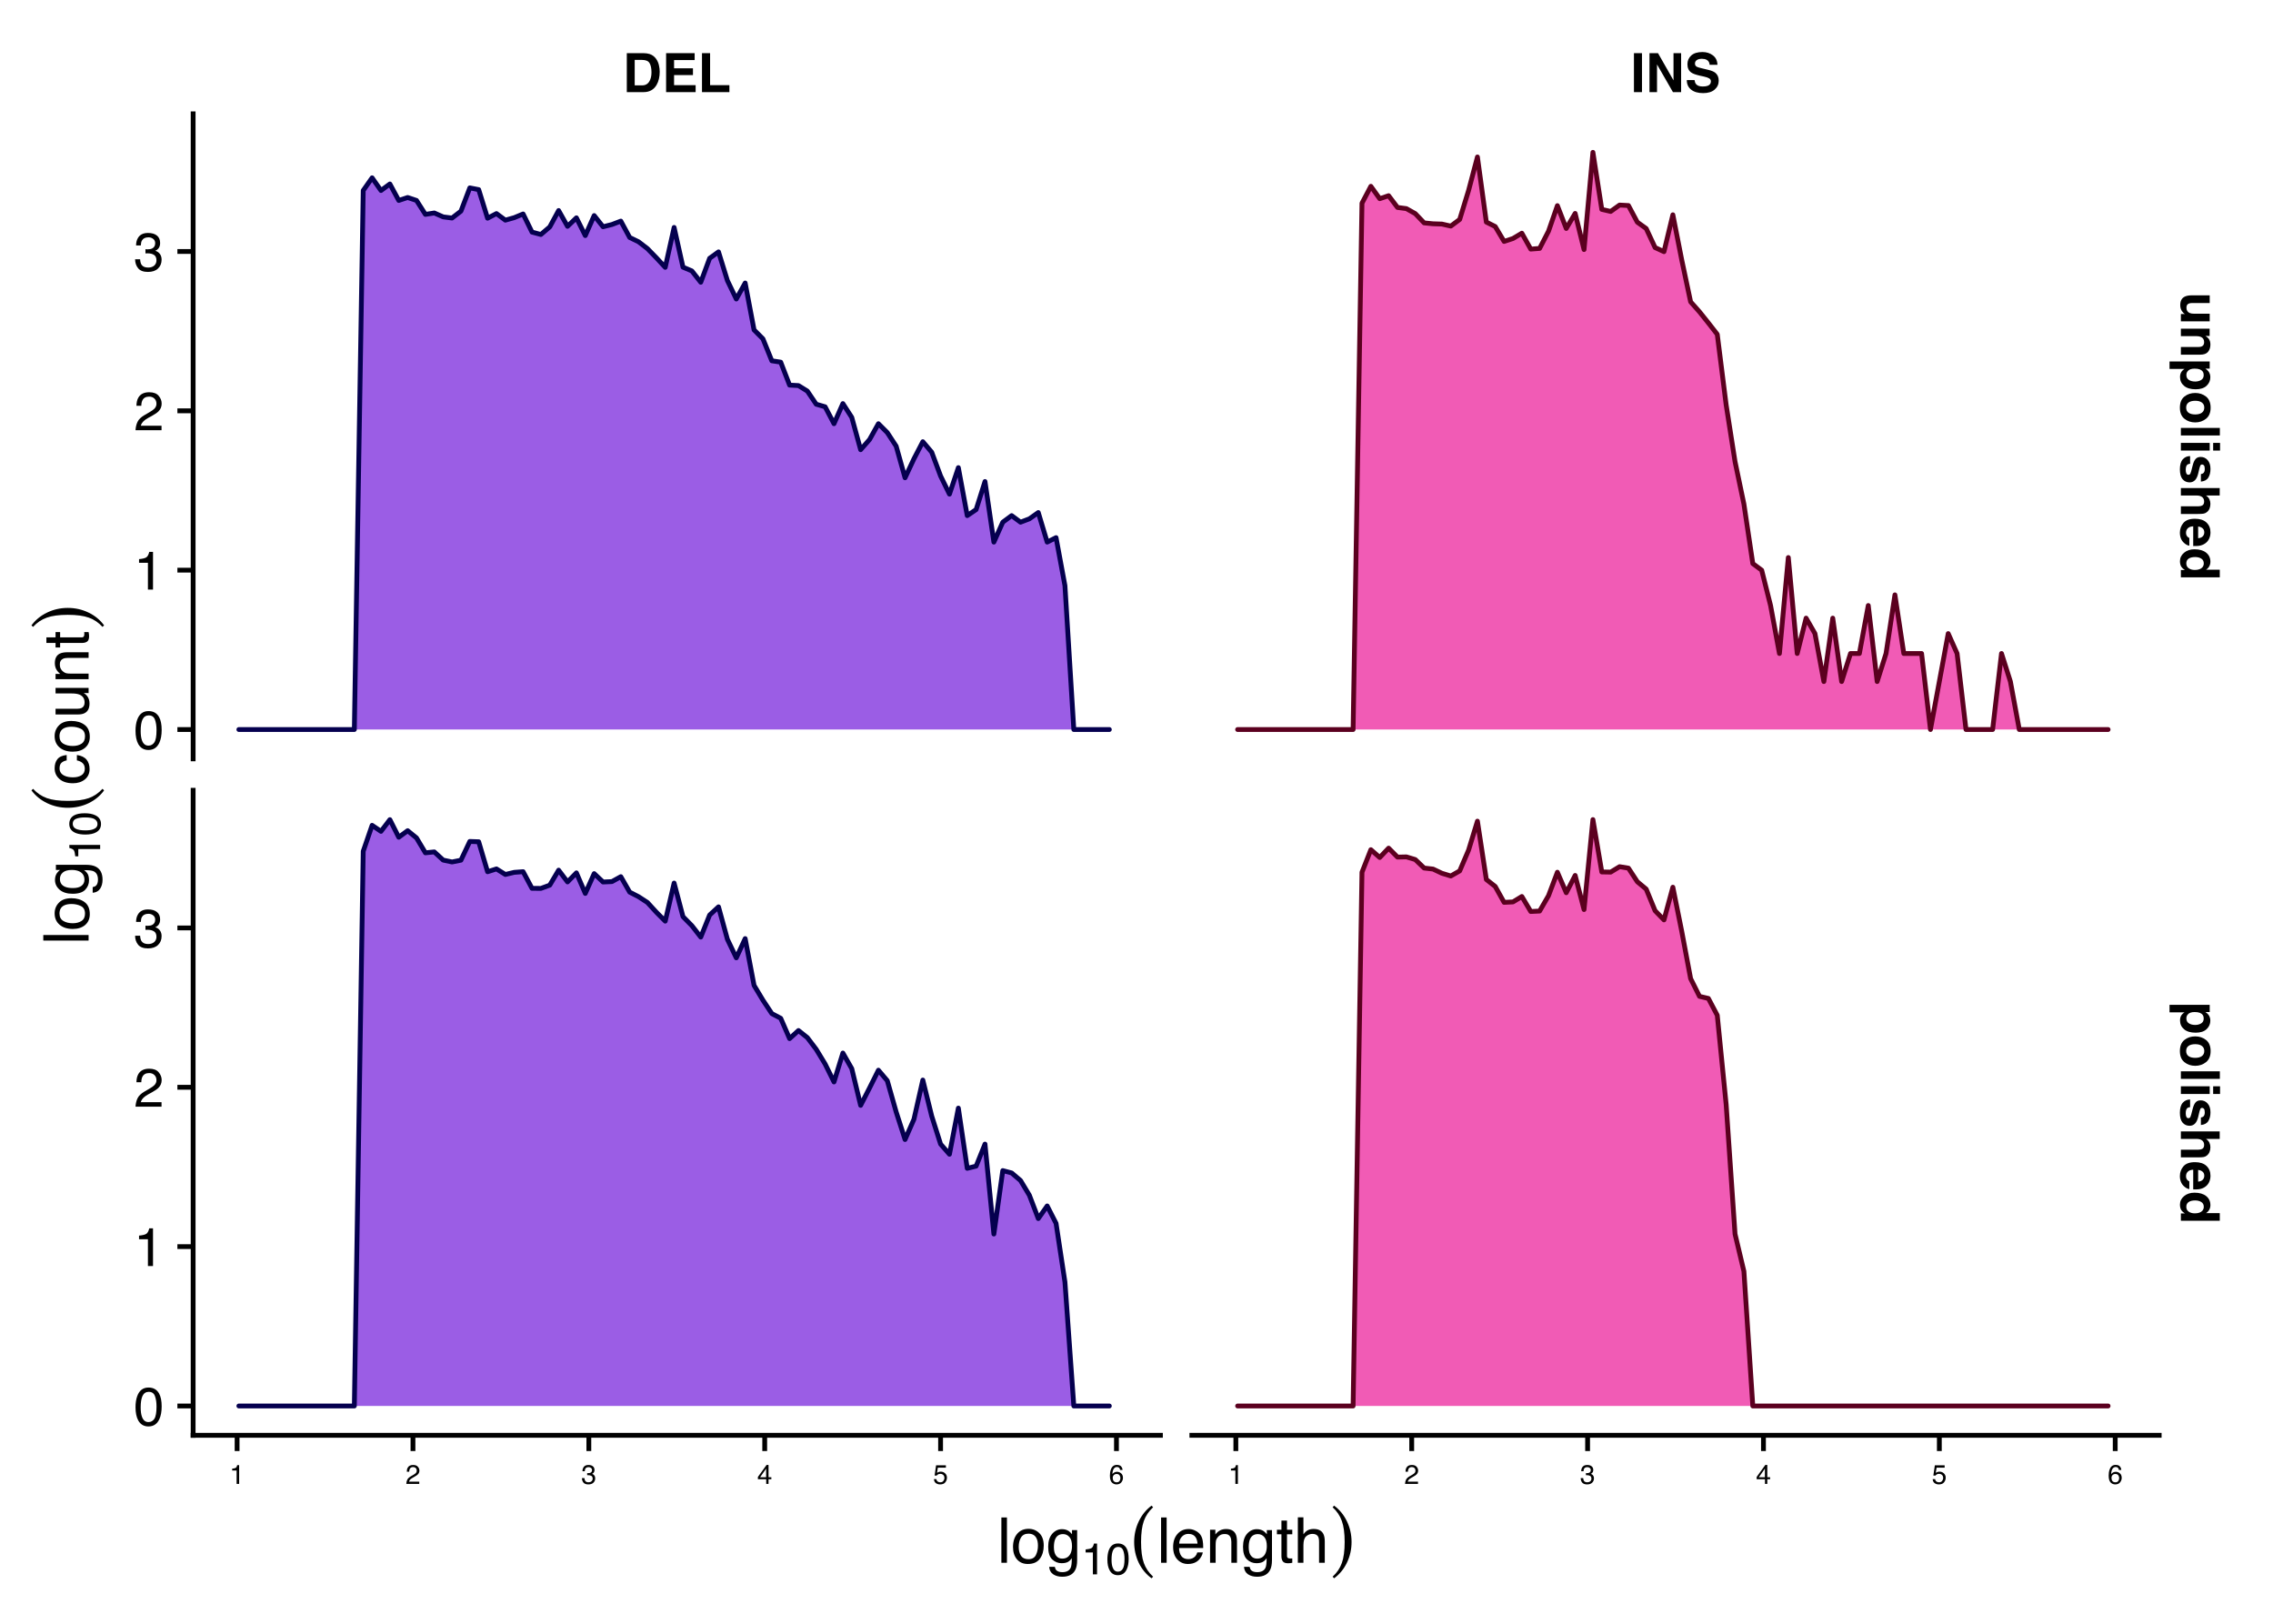 <?xml version="1.0" encoding="UTF-8"?>
<svg xmlns="http://www.w3.org/2000/svg" xmlns:xlink="http://www.w3.org/1999/xlink" width="504pt" height="360pt" viewBox="0 0 504 360" version="1.1">
<defs>
<g>
<symbol overflow="visible" id="glyph0-0">
<path style="stroke:none;" d="M 0.906 0 L 0.906 -8.641 L 7.859 -8.641 L 7.859 0 Z M 6.781 -1.078 L 6.781 -7.562 L 1.984 -7.562 L 1.984 -1.078 Z M 6.781 -1.078 "/>
</symbol>
<symbol overflow="visible" id="glyph0-1">
<path style="stroke:none;" d="M 2.672 -7.141 L 2.672 -1.5 L 4.328 -1.5 C 5.18 -1.5 5.773 -1.922 6.109 -2.766 C 6.297 -3.223 6.391 -3.77 6.391 -4.406 C 6.391 -5.281 6.25 -5.953 5.969 -6.422 C 5.695 -6.898 5.148 -7.141 4.328 -7.141 Z M 4.641 -8.641 C 5.172 -8.629 5.613 -8.566 5.969 -8.453 C 6.57 -8.254 7.062 -7.891 7.438 -7.359 C 7.738 -6.922 7.941 -6.453 8.047 -5.953 C 8.16 -5.453 8.219 -4.977 8.219 -4.531 C 8.219 -3.383 7.988 -2.41 7.531 -1.609 C 6.906 -0.535 5.941 0 4.641 0 L 0.922 0 L 0.922 -8.641 Z M 4.641 -8.641 "/>
</symbol>
<symbol overflow="visible" id="glyph0-2">
<path style="stroke:none;" d="M 7.297 -7.109 L 2.734 -7.109 L 2.734 -5.281 L 6.922 -5.281 L 6.922 -3.781 L 2.734 -3.781 L 2.734 -1.547 L 7.516 -1.547 L 7.516 0 L 0.969 0 L 0.969 -8.641 L 7.297 -8.641 Z M 7.297 -7.109 "/>
</symbol>
<symbol overflow="visible" id="glyph0-3">
<path style="stroke:none;" d="M 0.922 -8.641 L 2.719 -8.641 L 2.719 -1.547 L 7 -1.547 L 7 0 L 0.922 0 Z M 0.922 -8.641 "/>
</symbol>
<symbol overflow="visible" id="glyph0-4">
<path style="stroke:none;" d="M 2.562 0 L 0.781 0 L 0.781 -8.641 L 2.562 -8.641 Z M 1.672 -8.812 Z M 1.672 -8.812 "/>
</symbol>
<symbol overflow="visible" id="glyph0-5">
<path style="stroke:none;" d="M 0.891 -8.641 L 2.781 -8.641 L 6.219 -2.609 L 6.219 -8.641 L 7.906 -8.641 L 7.906 0 L 6.094 0 L 2.562 -6.141 L 2.562 0 L 0.891 0 Z M 4.453 -8.656 Z M 4.453 -8.656 "/>
</symbol>
<symbol overflow="visible" id="glyph0-6">
<path style="stroke:none;" d="M 2.219 -2.672 C 2.27 -2.273 2.379 -1.977 2.547 -1.781 C 2.836 -1.426 3.336 -1.25 4.047 -1.25 C 4.473 -1.25 4.82 -1.297 5.094 -1.391 C 5.594 -1.566 5.844 -1.898 5.844 -2.391 C 5.844 -2.672 5.719 -2.891 5.469 -3.047 C 5.219 -3.203 4.828 -3.336 4.297 -3.453 L 3.375 -3.656 C 2.477 -3.863 1.859 -4.086 1.516 -4.328 C 0.93 -4.723 0.641 -5.344 0.641 -6.188 C 0.641 -6.969 0.922 -7.613 1.484 -8.125 C 2.047 -8.633 2.875 -8.891 3.969 -8.891 C 4.875 -8.891 5.645 -8.645 6.281 -8.156 C 6.926 -7.676 7.266 -6.977 7.297 -6.062 L 5.562 -6.062 C 5.531 -6.582 5.305 -6.953 4.891 -7.172 C 4.609 -7.316 4.258 -7.391 3.844 -7.391 C 3.375 -7.391 3 -7.297 2.719 -7.109 C 2.445 -6.922 2.312 -6.66 2.312 -6.328 C 2.312 -6.016 2.445 -5.781 2.719 -5.625 C 2.895 -5.531 3.27 -5.414 3.844 -5.281 L 5.328 -4.922 C 5.984 -4.766 6.477 -4.555 6.812 -4.297 C 7.32 -3.891 7.578 -3.301 7.578 -2.531 C 7.578 -1.738 7.273 -1.082 6.672 -0.562 C 6.066 -0.039 5.219 0.219 4.125 0.219 C 3 0.219 2.113 -0.035 1.469 -0.547 C 0.82 -1.055 0.5 -1.766 0.5 -2.672 Z M 3.969 -8.906 Z M 3.969 -8.906 "/>
</symbol>
<symbol overflow="visible" id="glyph1-0">
<path style="stroke:none;" d="M 0 0.906 L 8.641 0.906 L 8.641 7.859 L 0 7.859 Z M 1.078 6.781 L 7.562 6.781 L 7.562 1.984 L 1.078 1.984 Z M 1.078 6.781 "/>
</symbol>
<symbol overflow="visible" id="glyph1-1">
<path style="stroke:none;" d="M 6.391 2.438 L 2.531 2.438 C 2.176 2.438 1.906 2.484 1.719 2.578 C 1.395 2.723 1.234 3.02 1.234 3.469 C 1.234 4.039 1.461 4.43 1.922 4.641 C 2.172 4.754 2.5 4.812 2.906 4.812 L 6.391 4.812 L 6.391 6.5 L 0 6.5 L 0 4.875 L 0.906 4.875 C 0.883 4.863 0.82 4.828 0.719 4.766 C 0.625 4.703 0.539 4.625 0.469 4.531 C 0.238 4.27 0.082 4.016 0 3.766 C -0.094 3.523 -0.141 3.242 -0.141 2.922 C -0.141 1.973 0.195 1.336 0.875 1.016 C 1.25 0.828 1.801 0.734 2.531 0.734 L 6.391 0.734 Z M 6.562 3.609 Z M 6.562 3.609 "/>
</symbol>
<symbol overflow="visible" id="glyph1-2">
<path style="stroke:none;" d="M 6.547 4.312 C 6.547 4.977 6.367 5.52 6.016 5.938 C 5.672 6.352 5.098 6.562 4.297 6.562 L 0 6.562 L 0 4.859 L 3.891 4.859 C 4.223 4.859 4.477 4.812 4.656 4.719 C 4.988 4.562 5.156 4.25 5.156 3.781 C 5.156 3.219 4.914 2.832 4.438 2.625 C 4.176 2.508 3.848 2.453 3.453 2.453 L 0 2.453 L 0 0.797 L 6.375 0.797 L 6.375 2.406 L 5.438 2.406 C 5.77 2.613 6.008 2.816 6.156 3.016 C 6.414 3.359 6.547 3.789 6.547 4.312 Z M 6.562 3.703 Z M 6.562 3.703 "/>
</symbol>
<symbol overflow="visible" id="glyph1-3">
<path style="stroke:none;" d="M 3.188 5.188 C 3.688 5.188 4.125 5.07 4.5 4.844 C 4.875 4.613 5.062 4.25 5.062 3.75 C 5.062 3.145 4.773 2.727 4.203 2.5 C 3.898 2.383 3.516 2.328 3.047 2.328 C 2.305 2.328 1.785 2.523 1.484 2.922 C 1.305 3.148 1.219 3.426 1.219 3.75 C 1.219 4.219 1.395 4.57 1.75 4.812 C 2.113 5.062 2.594 5.188 3.188 5.188 Z M 6.531 4.234 C 6.531 4.973 6.254 5.602 5.703 6.125 C 5.148 6.645 4.344 6.906 3.281 6.906 C 2.156 6.906 1.297 6.648 0.703 6.141 C 0.109 5.641 -0.188 4.988 -0.188 4.188 C -0.188 3.676 -0.055 3.254 0.203 2.922 C 0.336 2.742 0.539 2.566 0.812 2.391 L -2.516 2.391 L -2.516 0.734 L 6.391 0.734 L 6.391 2.328 L 5.438 2.328 C 5.719 2.516 5.938 2.707 6.094 2.906 C 6.383 3.281 6.531 3.723 6.531 4.234 Z M 6.531 4.234 "/>
</symbol>
<symbol overflow="visible" id="glyph1-4">
<path style="stroke:none;" d="M 1.172 3.641 C 1.172 4.129 1.344 4.504 1.688 4.766 C 2.039 5.023 2.539 5.156 3.188 5.156 C 3.82 5.156 4.312 5.023 4.656 4.766 C 5.008 4.504 5.188 4.129 5.188 3.641 C 5.188 3.148 5.008 2.773 4.656 2.516 C 4.312 2.254 3.82 2.125 3.188 2.125 C 2.539 2.125 2.039 2.254 1.688 2.516 C 1.344 2.773 1.172 3.148 1.172 3.641 Z M 3.188 6.922 C 2.25 6.922 1.445 6.648 0.781 6.109 C 0.113 5.566 -0.219 4.75 -0.219 3.656 C -0.219 2.551 0.113 1.727 0.781 1.188 C 1.445 0.656 2.25 0.391 3.188 0.391 C 4.102 0.391 4.898 0.656 5.578 1.188 C 6.254 1.727 6.594 2.551 6.594 3.656 C 6.594 4.75 6.254 5.566 5.578 6.109 C 4.898 6.648 4.102 6.922 3.188 6.922 Z M 6.562 3.656 Z M 6.562 3.656 "/>
</symbol>
<symbol overflow="visible" id="glyph1-5">
<path style="stroke:none;" d="M 0 2.484 L 0 0.812 L 8.641 0.812 L 8.641 2.484 Z M 0 2.484 "/>
</symbol>
<symbol overflow="visible" id="glyph1-6">
<path style="stroke:none;" d="M 7.156 2.5 L 7.156 0.797 L 8.688 0.797 L 8.688 2.5 Z M 6.391 0.797 L 6.391 2.5 L 0 2.5 L 0 0.797 Z M 6.391 0.797 "/>
</symbol>
<symbol overflow="visible" id="glyph1-7">
<path style="stroke:none;" d="M 2.047 2.078 C 1.742 2.117 1.531 2.195 1.406 2.312 C 1.188 2.52 1.078 2.898 1.078 3.453 C 1.078 3.785 1.125 4.047 1.219 4.234 C 1.312 4.43 1.457 4.531 1.656 4.531 C 1.844 4.531 1.988 4.453 2.094 4.297 C 2.188 4.141 2.352 3.562 2.594 2.562 C 2.77 1.832 2.992 1.32 3.266 1.031 C 3.523 0.727 3.906 0.578 4.406 0.578 C 5 0.578 5.504 0.805 5.922 1.266 C 6.348 1.734 6.562 2.391 6.562 3.234 C 6.562 4.023 6.398 4.672 6.078 5.172 C 5.766 5.68 5.219 5.973 4.438 6.047 L 4.438 4.375 C 4.656 4.352 4.828 4.289 4.953 4.188 C 5.18 4.008 5.297 3.695 5.297 3.25 C 5.297 2.883 5.238 2.625 5.125 2.469 C 5.008 2.32 4.875 2.25 4.719 2.25 C 4.531 2.25 4.395 2.328 4.312 2.484 C 4.219 2.648 4.062 3.234 3.844 4.234 C 3.688 4.898 3.453 5.395 3.141 5.719 C 2.816 6.051 2.414 6.219 1.938 6.219 C 1.301 6.219 0.781 5.984 0.375 5.516 C -0.02 5.047 -0.219 4.316 -0.219 3.328 C -0.219 2.328 -0.004 1.586 0.422 1.109 C 0.848 0.629 1.391 0.391 2.047 0.391 Z M 6.562 3.359 Z M 6.562 3.359 "/>
</symbol>
<symbol overflow="visible" id="glyph1-8">
<path style="stroke:none;" d="M 6.547 4.297 C 6.547 4.691 6.477 5.051 6.344 5.375 C 6.207 5.695 6 5.961 5.719 6.172 C 5.477 6.348 5.234 6.453 4.984 6.484 C 4.734 6.523 4.32 6.547 3.75 6.547 L 0 6.547 L 0 4.844 L 3.891 4.844 C 4.234 4.844 4.508 4.785 4.719 4.672 C 5.008 4.516 5.156 4.223 5.156 3.797 C 5.156 3.359 5.008 3.023 4.719 2.797 C 4.426 2.566 4.004 2.453 3.453 2.453 L 0 2.453 L 0 0.797 L 8.609 0.797 L 8.609 2.453 L 5.562 2.453 C 5.926 2.691 6.18 2.973 6.328 3.297 C 6.473 3.617 6.547 3.953 6.547 4.297 Z M 6.547 4.297 "/>
</symbol>
<symbol overflow="visible" id="glyph1-9">
<path style="stroke:none;" d="M 5.188 3.297 C 5.188 2.91 5.062 2.609 4.812 2.391 C 4.57 2.18 4.242 2.051 3.828 2 L 3.828 4.594 C 4.273 4.562 4.613 4.426 4.844 4.188 C 5.07 3.945 5.188 3.648 5.188 3.297 Z M 6.562 3.297 C 6.562 3.828 6.457 4.305 6.25 4.734 C 6.051 5.16 5.738 5.516 5.312 5.797 C 4.938 6.047 4.5 6.207 4 6.281 C 3.707 6.32 3.285 6.336 2.734 6.328 L 2.734 1.953 C 2.086 1.984 1.641 2.188 1.391 2.562 C 1.223 2.789 1.141 3.066 1.141 3.391 C 1.141 3.734 1.238 4.016 1.438 4.234 C 1.539 4.348 1.688 4.453 1.875 4.547 L 1.875 6.25 C 1.5 6.207 1.113 6.008 0.719 5.656 C 0.094 5.102 -0.219 4.336 -0.219 3.359 C -0.219 2.547 0.039 1.828 0.562 1.203 C 1.094 0.586 1.945 0.281 3.125 0.281 C 4.227 0.281 5.078 0.555 5.672 1.109 C 6.266 1.672 6.562 2.398 6.562 3.297 Z M 6.562 3.422 Z M 6.562 3.422 "/>
</symbol>
<symbol overflow="visible" id="glyph1-10">
<path style="stroke:none;" d="M 6.547 3.141 C 6.547 3.523 6.457 3.867 6.281 4.172 C 6.113 4.473 5.879 4.719 5.578 4.906 L 8.625 4.906 L 8.625 6.594 L 0 6.594 L 0 4.969 L 0.891 4.969 C 0.504 4.727 0.223 4.457 0.047 4.156 C -0.117 3.852 -0.203 3.473 -0.203 3.016 C -0.203 2.273 0.098 1.648 0.703 1.141 C 1.305 0.629 2.082 0.375 3.031 0.375 C 4.125 0.375 4.984 0.625 5.609 1.125 C 6.234 1.625 6.547 2.297 6.547 3.141 Z M 1.203 3.5 C 1.203 3.969 1.379 4.328 1.734 4.578 C 2.086 4.828 2.539 4.953 3.094 4.953 C 3.875 4.953 4.438 4.754 4.781 4.359 C 4.977 4.109 5.078 3.828 5.078 3.516 C 5.078 3.023 4.891 2.664 4.516 2.438 C 4.148 2.207 3.695 2.094 3.156 2.094 C 2.562 2.094 2.086 2.207 1.734 2.438 C 1.379 2.676 1.203 3.031 1.203 3.5 Z M 1.203 3.5 "/>
</symbol>
<symbol overflow="visible" id="glyph2-0">
<path style="stroke:none;" d="M 0.188 0 L 0.188 -4.297 L 3.609 -4.297 L 3.609 0 Z M 3.078 -0.547 L 3.078 -3.766 L 0.734 -3.766 L 0.734 -0.547 Z M 3.078 -0.547 "/>
</symbol>
<symbol overflow="visible" id="glyph2-1">
<path style="stroke:none;" d="M 0.578 -2.969 L 0.578 -3.375 C 0.953 -3.414 1.211 -3.477 1.359 -3.562 C 1.516 -3.645 1.629 -3.848 1.703 -4.172 L 2.125 -4.172 L 2.125 0 L 1.562 0 L 1.562 -2.969 Z M 0.578 -2.969 "/>
</symbol>
<symbol overflow="visible" id="glyph2-2">
<path style="stroke:none;" d="M 0.188 0 C 0.207 -0.363 0.281 -0.676 0.406 -0.938 C 0.539 -1.207 0.797 -1.453 1.172 -1.672 L 1.734 -2 C 1.984 -2.145 2.16 -2.27 2.266 -2.375 C 2.422 -2.531 2.5 -2.719 2.5 -2.938 C 2.5 -3.176 2.426 -3.367 2.281 -3.516 C 2.133 -3.66 1.941 -3.734 1.703 -3.734 C 1.336 -3.734 1.086 -3.594 0.953 -3.312 C 0.879 -3.164 0.836 -2.961 0.828 -2.703 L 0.297 -2.703 C 0.297 -3.066 0.363 -3.363 0.5 -3.594 C 0.719 -4 1.117 -4.203 1.703 -4.203 C 2.18 -4.203 2.531 -4.07 2.75 -3.812 C 2.977 -3.562 3.094 -3.273 3.094 -2.953 C 3.094 -2.617 2.973 -2.332 2.734 -2.094 C 2.598 -1.957 2.352 -1.789 2 -1.594 L 1.594 -1.359 C 1.406 -1.254 1.254 -1.156 1.141 -1.062 C 0.953 -0.895 0.832 -0.707 0.781 -0.5 L 3.062 -0.5 L 3.062 0 Z M 0.188 0 "/>
</symbol>
<symbol overflow="visible" id="glyph2-3">
<path style="stroke:none;" d="M 1.562 0.109 C 1.062 0.109 0.695 -0.023 0.469 -0.297 C 0.25 -0.566 0.141 -0.898 0.141 -1.297 L 0.688 -1.297 C 0.719 -1.016 0.77 -0.816 0.844 -0.703 C 0.977 -0.473 1.227 -0.359 1.594 -0.359 C 1.863 -0.359 2.082 -0.43 2.25 -0.578 C 2.426 -0.734 2.516 -0.926 2.516 -1.156 C 2.516 -1.445 2.426 -1.648 2.25 -1.766 C 2.07 -1.879 1.82 -1.938 1.5 -1.938 C 1.469 -1.938 1.43 -1.938 1.391 -1.938 C 1.359 -1.938 1.328 -1.938 1.297 -1.938 L 1.297 -2.406 C 1.348 -2.395 1.391 -2.391 1.422 -2.391 C 1.461 -2.391 1.504 -2.391 1.547 -2.391 C 1.742 -2.391 1.906 -2.422 2.031 -2.484 C 2.258 -2.586 2.375 -2.781 2.375 -3.062 C 2.375 -3.27 2.297 -3.43 2.141 -3.547 C 1.992 -3.66 1.82 -3.719 1.625 -3.719 C 1.27 -3.719 1.023 -3.602 0.891 -3.375 C 0.816 -3.238 0.773 -3.051 0.766 -2.812 L 0.25 -2.812 C 0.25 -3.125 0.312 -3.391 0.438 -3.609 C 0.656 -4.004 1.035 -4.203 1.578 -4.203 C 2.004 -4.203 2.332 -4.102 2.562 -3.906 C 2.801 -3.719 2.922 -3.445 2.922 -3.094 C 2.922 -2.832 2.848 -2.625 2.703 -2.469 C 2.617 -2.363 2.508 -2.285 2.375 -2.234 C 2.594 -2.172 2.766 -2.051 2.891 -1.875 C 3.016 -1.707 3.078 -1.5 3.078 -1.25 C 3.078 -0.844 2.941 -0.516 2.672 -0.266 C 2.41 -0.016 2.039 0.109 1.562 0.109 Z M 1.562 0.109 "/>
</symbol>
<symbol overflow="visible" id="glyph2-4">
<path style="stroke:none;" d="M 1.984 -1.484 L 1.984 -3.391 L 0.641 -1.484 Z M 2 0 L 2 -1.031 L 0.156 -1.031 L 0.156 -1.547 L 2.078 -4.203 L 2.516 -4.203 L 2.516 -1.484 L 3.141 -1.484 L 3.141 -1.031 L 2.516 -1.031 L 2.516 0 Z M 2 0 "/>
</symbol>
<symbol overflow="visible" id="glyph2-5">
<path style="stroke:none;" d="M 0.734 -1.062 C 0.773 -0.77 0.914 -0.566 1.156 -0.453 C 1.281 -0.391 1.426 -0.359 1.594 -0.359 C 1.906 -0.359 2.133 -0.457 2.281 -0.656 C 2.438 -0.852 2.516 -1.07 2.516 -1.312 C 2.516 -1.613 2.426 -1.844 2.25 -2 C 2.07 -2.156 1.859 -2.234 1.609 -2.234 C 1.422 -2.234 1.258 -2.195 1.125 -2.125 C 1 -2.062 0.891 -1.969 0.797 -1.844 L 0.344 -1.859 L 0.672 -4.125 L 2.844 -4.125 L 2.844 -3.609 L 1.062 -3.609 L 0.875 -2.453 C 0.977 -2.523 1.07 -2.578 1.156 -2.609 C 1.312 -2.68 1.492 -2.719 1.703 -2.719 C 2.086 -2.719 2.41 -2.594 2.672 -2.344 C 2.941 -2.094 3.078 -1.773 3.078 -1.391 C 3.078 -0.992 2.953 -0.645 2.703 -0.344 C 2.461 -0.039 2.078 0.109 1.547 0.109 C 1.203 0.109 0.895 0.016 0.625 -0.172 C 0.363 -0.367 0.219 -0.664 0.188 -1.062 Z M 0.734 -1.062 "/>
</symbol>
<symbol overflow="visible" id="glyph2-6">
<path style="stroke:none;" d="M 1.75 -4.219 C 2.219 -4.219 2.547 -4.094 2.734 -3.844 C 2.922 -3.602 3.016 -3.352 3.016 -3.094 L 2.484 -3.094 C 2.453 -3.258 2.406 -3.391 2.344 -3.484 C 2.219 -3.66 2.023 -3.75 1.766 -3.75 C 1.473 -3.75 1.238 -3.613 1.062 -3.344 C 0.883 -3.07 0.785 -2.68 0.766 -2.172 C 0.891 -2.348 1.047 -2.477 1.234 -2.562 C 1.398 -2.645 1.586 -2.688 1.797 -2.688 C 2.141 -2.688 2.441 -2.57 2.703 -2.344 C 2.973 -2.125 3.109 -1.789 3.109 -1.344 C 3.109 -0.969 2.984 -0.629 2.734 -0.328 C 2.484 -0.035 2.129 0.109 1.672 0.109 C 1.273 0.109 0.93 -0.035 0.641 -0.328 C 0.359 -0.629 0.219 -1.133 0.219 -1.844 C 0.219 -2.363 0.285 -2.805 0.422 -3.172 C 0.66 -3.867 1.102 -4.219 1.75 -4.219 Z M 1.719 -0.359 C 2 -0.359 2.207 -0.453 2.344 -0.641 C 2.477 -0.828 2.547 -1.047 2.547 -1.297 C 2.547 -1.516 2.484 -1.719 2.359 -1.906 C 2.234 -2.102 2.008 -2.203 1.688 -2.203 C 1.457 -2.203 1.258 -2.125 1.094 -1.969 C 0.926 -1.82 0.844 -1.598 0.844 -1.297 C 0.844 -1.035 0.914 -0.812 1.062 -0.625 C 1.219 -0.445 1.438 -0.359 1.719 -0.359 Z M 1.719 -0.359 "/>
</symbol>
<symbol overflow="visible" id="glyph3-0">
<path style="stroke:none;" d="M 0.391 0 L 0.391 -8.609 L 7.219 -8.609 L 7.219 0 Z M 6.141 -1.078 L 6.141 -7.531 L 1.469 -7.531 L 1.469 -1.078 Z M 6.141 -1.078 "/>
</symbol>
<symbol overflow="visible" id="glyph3-1">
<path style="stroke:none;" d="M 3.25 -8.391 C 4.332 -8.391 5.117 -7.941 5.609 -7.047 C 5.984 -6.359 6.172 -5.41 6.172 -4.203 C 6.172 -3.066 6 -2.125 5.656 -1.375 C 5.164 -0.301 4.359 0.234 3.234 0.234 C 2.234 0.234 1.484 -0.203 0.984 -1.078 C 0.578 -1.816 0.375 -2.801 0.375 -4.031 C 0.375 -4.977 0.5 -5.797 0.75 -6.484 C 1.207 -7.754 2.039 -8.391 3.25 -8.391 Z M 3.234 -0.734 C 3.785 -0.734 4.223 -0.973 4.547 -1.453 C 4.867 -1.941 5.031 -2.848 5.031 -4.172 C 5.031 -5.117 4.91 -5.898 4.672 -6.516 C 4.441 -7.129 3.988 -7.438 3.312 -7.438 C 2.688 -7.438 2.227 -7.145 1.938 -6.562 C 1.656 -5.977 1.516 -5.117 1.516 -3.984 C 1.516 -3.129 1.609 -2.441 1.797 -1.922 C 2.078 -1.129 2.555 -0.734 3.234 -0.734 Z M 3.234 -0.734 "/>
</symbol>
<symbol overflow="visible" id="glyph3-2">
<path style="stroke:none;" d="M 1.156 -5.938 L 1.156 -6.75 C 1.914 -6.82 2.441 -6.945 2.734 -7.125 C 3.035 -7.301 3.266 -7.711 3.422 -8.359 L 4.25 -8.359 L 4.25 0 L 3.125 0 L 3.125 -5.938 Z M 1.156 -5.938 "/>
</symbol>
<symbol overflow="visible" id="glyph3-3">
<path style="stroke:none;" d="M 0.375 0 C 0.414 -0.719 0.566 -1.344 0.828 -1.875 C 1.086 -2.414 1.594 -2.906 2.344 -3.344 L 3.469 -4 C 3.969 -4.289 4.32 -4.539 4.531 -4.75 C 4.852 -5.07 5.016 -5.441 5.016 -5.859 C 5.016 -6.348 4.863 -6.734 4.562 -7.016 C 4.27 -7.305 3.883 -7.453 3.406 -7.453 C 2.676 -7.453 2.176 -7.18 1.906 -6.641 C 1.75 -6.336 1.664 -5.93 1.656 -5.422 L 0.578 -5.422 C 0.586 -6.148 0.723 -6.742 0.984 -7.203 C 1.441 -8.016 2.25 -8.422 3.406 -8.422 C 4.363 -8.422 5.062 -8.16 5.5 -7.641 C 5.945 -7.117 6.172 -6.539 6.172 -5.906 C 6.172 -5.238 5.938 -4.664 5.469 -4.188 C 5.195 -3.906 4.707 -3.566 4 -3.172 L 3.188 -2.734 C 2.812 -2.523 2.516 -2.32 2.297 -2.125 C 1.898 -1.789 1.648 -1.414 1.547 -1 L 6.141 -1 L 6.141 0 Z M 0.375 0 "/>
</symbol>
<symbol overflow="visible" id="glyph3-4">
<path style="stroke:none;" d="M 3.125 0.234 C 2.125 0.234 1.398 -0.035 0.953 -0.578 C 0.504 -1.129 0.281 -1.797 0.281 -2.578 L 1.391 -2.578 C 1.43 -2.035 1.531 -1.641 1.688 -1.391 C 1.969 -0.953 2.461 -0.734 3.172 -0.734 C 3.734 -0.734 4.18 -0.879 4.516 -1.172 C 4.848 -1.473 5.016 -1.859 5.016 -2.328 C 5.016 -2.898 4.836 -3.301 4.484 -3.531 C 4.129 -3.77 3.641 -3.891 3.016 -3.891 C 2.941 -3.891 2.867 -3.883 2.797 -3.875 C 2.723 -3.875 2.648 -3.875 2.578 -3.875 L 2.578 -4.812 C 2.691 -4.789 2.785 -4.781 2.859 -4.781 C 2.93 -4.781 3.008 -4.781 3.094 -4.781 C 3.488 -4.781 3.812 -4.844 4.062 -4.969 C 4.508 -5.188 4.734 -5.578 4.734 -6.141 C 4.734 -6.555 4.582 -6.875 4.281 -7.094 C 3.988 -7.32 3.645 -7.438 3.25 -7.438 C 2.551 -7.438 2.066 -7.203 1.797 -6.734 C 1.648 -6.484 1.566 -6.117 1.547 -5.641 L 0.5 -5.641 C 0.5 -6.266 0.625 -6.797 0.875 -7.234 C 1.301 -8.016 2.055 -8.406 3.141 -8.406 C 3.992 -8.406 4.656 -8.211 5.125 -7.828 C 5.594 -7.453 5.828 -6.898 5.828 -6.172 C 5.828 -5.66 5.691 -5.242 5.422 -4.922 C 5.242 -4.723 5.02 -4.566 4.75 -4.453 C 5.188 -4.328 5.531 -4.094 5.781 -3.75 C 6.031 -3.406 6.156 -2.984 6.156 -2.484 C 6.156 -1.68 5.891 -1.023 5.359 -0.516 C 4.836 -0.016 4.094 0.234 3.125 0.234 Z M 3.125 0.234 "/>
</symbol>
<symbol overflow="visible" id="glyph4-0">
<path style="stroke:none;" d="M 0.453 0 L 0.453 -10.047 L 8.422 -10.047 L 8.422 0 Z M 7.172 -1.266 L 7.172 -8.781 L 1.703 -8.781 L 1.703 -1.266 Z M 7.172 -1.266 "/>
</symbol>
<symbol overflow="visible" id="glyph4-1">
<path style="stroke:none;" d="M 0.938 -10.047 L 2.172 -10.047 L 2.172 0 L 0.938 0 Z M 0.938 -10.047 "/>
</symbol>
<symbol overflow="visible" id="glyph4-2">
<path style="stroke:none;" d="M 3.812 -0.797 C 4.625 -0.797 5.18 -1.102 5.484 -1.719 C 5.785 -2.332 5.938 -3.02 5.938 -3.781 C 5.938 -4.469 5.828 -5.023 5.609 -5.453 C 5.266 -6.117 4.672 -6.453 3.828 -6.453 C 3.066 -6.453 2.516 -6.164 2.172 -5.594 C 1.836 -5.02 1.672 -4.328 1.672 -3.516 C 1.672 -2.742 1.836 -2.098 2.172 -1.578 C 2.516 -1.055 3.062 -0.797 3.812 -0.797 Z M 3.859 -7.531 C 4.797 -7.531 5.586 -7.211 6.234 -6.578 C 6.891 -5.953 7.219 -5.031 7.219 -3.812 C 7.219 -2.633 6.93 -1.66 6.359 -0.891 C 5.785 -0.117 4.895 0.266 3.688 0.266 C 2.688 0.266 1.891 -0.07 1.297 -0.75 C 0.703 -1.438 0.406 -2.352 0.406 -3.5 C 0.406 -4.727 0.719 -5.707 1.344 -6.438 C 1.969 -7.164 2.805 -7.531 3.859 -7.531 Z M 3.812 -7.5 Z M 3.812 -7.5 "/>
</symbol>
<symbol overflow="visible" id="glyph4-3">
<path style="stroke:none;" d="M 3.484 -7.453 C 4.055 -7.453 4.555 -7.312 4.984 -7.031 C 5.223 -6.863 5.461 -6.629 5.703 -6.328 L 5.703 -7.25 L 6.844 -7.25 L 6.844 -0.594 C 6.844 0.332 6.703 1.066 6.422 1.609 C 5.91 2.598 4.945 3.094 3.531 3.094 C 2.75 3.094 2.086 2.914 1.547 2.562 C 1.004 2.207 0.703 1.656 0.641 0.906 L 1.891 0.906 C 1.953 1.238 2.07 1.492 2.25 1.672 C 2.531 1.941 2.969 2.078 3.562 2.078 C 4.508 2.078 5.129 1.742 5.422 1.078 C 5.586 0.691 5.664 -0.004 5.656 -1.016 C 5.406 -0.641 5.109 -0.359 4.766 -0.172 C 4.422 0.004 3.961 0.094 3.391 0.094 C 2.598 0.094 1.906 -0.188 1.312 -0.75 C 0.719 -1.312 0.422 -2.242 0.422 -3.547 C 0.422 -4.773 0.719 -5.734 1.312 -6.422 C 1.914 -7.109 2.641 -7.453 3.484 -7.453 Z M 5.703 -3.688 C 5.703 -4.594 5.516 -5.266 5.141 -5.703 C 4.766 -6.141 4.289 -6.359 3.719 -6.359 C 2.844 -6.359 2.25 -5.953 1.938 -5.141 C 1.77 -4.711 1.688 -4.148 1.688 -3.453 C 1.688 -2.617 1.852 -1.988 2.188 -1.562 C 2.52 -1.133 2.969 -0.922 3.531 -0.922 C 4.414 -0.922 5.039 -1.316 5.406 -2.109 C 5.602 -2.566 5.703 -3.094 5.703 -3.688 Z M 3.625 -7.5 Z M 3.625 -7.5 "/>
</symbol>
<symbol overflow="visible" id="glyph4-4">
<path style="stroke:none;" d="M 3.953 -7.484 C 4.473 -7.484 4.973 -7.359 5.453 -7.109 C 5.941 -6.867 6.316 -6.555 6.578 -6.172 C 6.828 -5.805 6.988 -5.375 7.062 -4.875 C 7.133 -4.539 7.172 -4.004 7.172 -3.266 L 1.812 -3.266 C 1.832 -2.523 2.004 -1.93 2.328 -1.484 C 2.66 -1.035 3.172 -0.812 3.859 -0.812 C 4.504 -0.812 5.02 -1.02 5.406 -1.438 C 5.625 -1.688 5.773 -1.973 5.859 -2.297 L 7.078 -2.297 C 7.047 -2.023 6.938 -1.723 6.75 -1.391 C 6.57 -1.066 6.375 -0.801 6.156 -0.594 C 5.781 -0.227 5.316 0.02 4.766 0.156 C 4.473 0.227 4.141 0.266 3.766 0.266 C 2.848 0.266 2.07 -0.066 1.438 -0.734 C 0.812 -1.398 0.5 -2.328 0.5 -3.516 C 0.5 -4.691 0.816 -5.645 1.453 -6.375 C 2.086 -7.113 2.922 -7.484 3.953 -7.484 Z M 5.906 -4.25 C 5.863 -4.781 5.75 -5.207 5.562 -5.531 C 5.227 -6.113 4.664 -6.406 3.875 -6.406 C 3.312 -6.406 2.836 -6.203 2.453 -5.797 C 2.066 -5.391 1.863 -4.875 1.844 -4.25 Z M 3.828 -7.5 Z M 3.828 -7.5 "/>
</symbol>
<symbol overflow="visible" id="glyph4-5">
<path style="stroke:none;" d="M 0.906 -7.328 L 2.078 -7.328 L 2.078 -6.281 C 2.422 -6.707 2.785 -7.016 3.172 -7.203 C 3.555 -7.391 3.988 -7.484 4.469 -7.484 C 5.5 -7.484 6.195 -7.125 6.562 -6.406 C 6.77 -6 6.875 -5.43 6.875 -4.703 L 6.875 0 L 5.625 0 L 5.625 -4.609 C 5.625 -5.055 5.555 -5.414 5.422 -5.688 C 5.203 -6.145 4.805 -6.375 4.234 -6.375 C 3.941 -6.375 3.703 -6.348 3.516 -6.297 C 3.18 -6.191 2.883 -5.988 2.625 -5.688 C 2.414 -5.445 2.281 -5.195 2.219 -4.938 C 2.164 -4.676 2.141 -4.305 2.141 -3.828 L 2.141 0 L 0.906 0 Z M 3.797 -7.5 Z M 3.797 -7.5 "/>
</symbol>
<symbol overflow="visible" id="glyph4-6">
<path style="stroke:none;" d="M 1.156 -9.359 L 2.391 -9.359 L 2.391 -7.328 L 3.562 -7.328 L 3.562 -6.312 L 2.391 -6.312 L 2.391 -1.531 C 2.391 -1.281 2.477 -1.113 2.656 -1.031 C 2.75 -0.977 2.906 -0.953 3.125 -0.953 C 3.188 -0.953 3.25 -0.953 3.312 -0.953 C 3.383 -0.953 3.469 -0.957 3.562 -0.969 L 3.562 0 C 3.414 0.039 3.266 0.066 3.109 0.078 C 2.961 0.098 2.801 0.109 2.625 0.109 C 2.051 0.109 1.66 -0.035 1.453 -0.328 C 1.254 -0.617 1.156 -1 1.156 -1.469 L 1.156 -6.312 L 0.156 -6.312 L 0.156 -7.328 L 1.156 -7.328 Z M 1.156 -9.359 "/>
</symbol>
<symbol overflow="visible" id="glyph4-7">
<path style="stroke:none;" d="M 0.906 -10.078 L 2.141 -10.078 L 2.141 -6.328 C 2.43 -6.703 2.691 -6.961 2.922 -7.109 C 3.316 -7.367 3.812 -7.5 4.406 -7.5 C 5.469 -7.5 6.188 -7.129 6.562 -6.391 C 6.77 -5.984 6.875 -5.422 6.875 -4.703 L 6.875 0 L 5.609 0 L 5.609 -4.609 C 5.609 -5.148 5.539 -5.547 5.406 -5.797 C 5.176 -6.203 4.754 -6.406 4.141 -6.406 C 3.629 -6.406 3.164 -6.227 2.75 -5.875 C 2.344 -5.52 2.141 -4.859 2.141 -3.891 L 2.141 0 L 0.906 0 Z M 0.906 -10.078 "/>
</symbol>
<symbol overflow="visible" id="glyph5-0">
<path style="stroke:none;" d="M 0.312 0 L 0.312 -7.031 L 5.891 -7.031 L 5.891 0 Z M 5.016 -0.875 L 5.016 -6.141 L 1.203 -6.141 L 1.203 -0.875 Z M 5.016 -0.875 "/>
</symbol>
<symbol overflow="visible" id="glyph5-1">
<path style="stroke:none;" d="M 0.938 -4.844 L 0.938 -5.516 C 1.562 -5.578 1.992 -5.676 2.234 -5.812 C 2.484 -5.957 2.664 -6.297 2.781 -6.828 L 3.469 -6.828 L 3.469 0 L 2.547 0 L 2.547 -4.844 Z M 0.938 -4.844 "/>
</symbol>
<symbol overflow="visible" id="glyph5-2">
<path style="stroke:none;" d="M 2.656 -6.844 C 3.539 -6.844 4.18 -6.477 4.578 -5.75 C 4.879 -5.188 5.031 -4.414 5.031 -3.438 C 5.031 -2.5 4.891 -1.727 4.609 -1.125 C 4.211 -0.25 3.555 0.188 2.641 0.188 C 1.816 0.188 1.207 -0.172 0.812 -0.891 C 0.477 -1.484 0.312 -2.281 0.312 -3.281 C 0.312 -4.062 0.41 -4.734 0.609 -5.297 C 0.984 -6.328 1.664 -6.844 2.656 -6.844 Z M 2.641 -0.594 C 3.086 -0.594 3.441 -0.789 3.703 -1.188 C 3.973 -1.582 4.109 -2.32 4.109 -3.406 C 4.109 -4.176 4.008 -4.812 3.812 -5.312 C 3.625 -5.82 3.254 -6.078 2.703 -6.078 C 2.191 -6.078 1.816 -5.836 1.578 -5.359 C 1.348 -4.879 1.234 -4.176 1.234 -3.25 C 1.234 -2.551 1.312 -1.988 1.469 -1.562 C 1.695 -0.914 2.086 -0.594 2.641 -0.594 Z M 2.641 -0.594 "/>
</symbol>
<symbol overflow="visible" id="glyph6-0">
<path style="stroke:none;" d="M 0.875 3.094 L 0.875 -12.344 L 9.625 -12.344 L 9.625 3.094 Z M 1.859 2.125 L 8.641 2.125 L 8.641 -11.359 L 1.859 -11.359 Z M 1.859 2.125 "/>
</symbol>
<symbol overflow="visible" id="glyph6-1">
<path style="stroke:none;" d="M 5 -12.312 C 4.039 -11.426 3.352 -10.406 2.938 -9.25 C 2.531 -8.094 2.328 -6.547 2.328 -4.609 C 2.328 -2.66 2.531 -1.113 2.938 0.031 C 3.352 1.188 4.039 2.203 5 3.078 L 4.656 3.438 C 3.445 2.562 2.5 1.414 1.812 0 C 1.133 -1.426 0.797 -2.961 0.797 -4.609 C 0.797 -6.242 1.141 -7.773 1.828 -9.203 C 2.516 -10.629 3.457 -11.785 4.656 -12.672 Z M 5 -12.312 "/>
</symbol>
<symbol overflow="visible" id="glyph6-2">
<path style="stroke:none;" d="M 0.828 -12.312 L 1.156 -12.672 C 2.363 -11.785 3.312 -10.629 4 -9.203 C 4.688 -7.773 5.031 -6.242 5.031 -4.609 C 5.031 -2.973 4.688 -1.441 4 -0.016 C 3.312 1.41 2.363 2.562 1.156 3.438 L 0.828 3.078 C 1.785 2.211 2.469 1.203 2.875 0.047 C 3.289 -1.098 3.5 -2.648 3.5 -4.609 C 3.5 -6.566 3.289 -8.117 2.875 -9.266 C 2.469 -10.422 1.785 -11.438 0.828 -12.312 Z M 0.828 -12.312 "/>
</symbol>
<symbol overflow="visible" id="glyph7-0">
<path style="stroke:none;" d="M 0 -0.453 L -10.047 -0.453 L -10.047 -8.422 L 0 -8.422 Z M -1.266 -7.172 L -8.781 -7.172 L -8.781 -1.703 L -1.266 -1.703 Z M -1.266 -7.172 "/>
</symbol>
<symbol overflow="visible" id="glyph7-1">
<path style="stroke:none;" d="M -10.047 -0.938 L -10.047 -2.172 L 0 -2.172 L 0 -0.938 Z M -10.047 -0.938 "/>
</symbol>
<symbol overflow="visible" id="glyph7-2">
<path style="stroke:none;" d="M -0.797 -3.812 C -0.797 -4.625 -1.102 -5.18 -1.719 -5.484 C -2.332 -5.785 -3.02 -5.938 -3.781 -5.938 C -4.469 -5.938 -5.023 -5.828 -5.453 -5.609 C -6.117 -5.266 -6.453 -4.672 -6.453 -3.828 C -6.453 -3.066 -6.164 -2.516 -5.594 -2.172 C -5.02 -1.836 -4.328 -1.672 -3.516 -1.672 C -2.742 -1.672 -2.098 -1.836 -1.578 -2.172 C -1.055 -2.516 -0.797 -3.062 -0.797 -3.812 Z M -7.531 -3.859 C -7.531 -4.797 -7.211 -5.586 -6.578 -6.234 C -5.953 -6.891 -5.031 -7.219 -3.812 -7.219 C -2.633 -7.219 -1.66 -6.93 -0.891 -6.359 C -0.117 -5.785 0.266 -4.895 0.266 -3.688 C 0.266 -2.688 -0.07 -1.891 -0.75 -1.297 C -1.438 -0.703 -2.352 -0.406 -3.5 -0.406 C -4.727 -0.406 -5.707 -0.719 -6.438 -1.344 C -7.164 -1.969 -7.531 -2.805 -7.531 -3.859 Z M -7.5 -3.812 Z M -7.5 -3.812 "/>
</symbol>
<symbol overflow="visible" id="glyph7-3">
<path style="stroke:none;" d="M -7.453 -3.484 C -7.453 -4.055 -7.312 -4.555 -7.031 -4.984 C -6.863 -5.223 -6.629 -5.461 -6.328 -5.703 L -7.25 -5.703 L -7.25 -6.844 L -0.594 -6.844 C 0.332 -6.844 1.066 -6.703 1.609 -6.422 C 2.598 -5.91 3.094 -4.945 3.094 -3.531 C 3.094 -2.75 2.914 -2.086 2.562 -1.547 C 2.207 -1.004 1.656 -0.703 0.906 -0.641 L 0.906 -1.891 C 1.238 -1.953 1.492 -2.07 1.672 -2.25 C 1.941 -2.531 2.078 -2.969 2.078 -3.562 C 2.078 -4.508 1.742 -5.129 1.078 -5.422 C 0.691 -5.586 -0.004 -5.664 -1.016 -5.656 C -0.641 -5.406 -0.359 -5.109 -0.172 -4.766 C 0.004 -4.422 0.094 -3.961 0.094 -3.391 C 0.094 -2.598 -0.188 -1.906 -0.75 -1.312 C -1.312 -0.719 -2.242 -0.422 -3.547 -0.422 C -4.773 -0.422 -5.734 -0.719 -6.422 -1.312 C -7.109 -1.914 -7.453 -2.641 -7.453 -3.484 Z M -3.688 -5.703 C -4.594 -5.703 -5.266 -5.516 -5.703 -5.141 C -6.141 -4.766 -6.359 -4.289 -6.359 -3.719 C -6.359 -2.844 -5.953 -2.25 -5.141 -1.938 C -4.711 -1.77 -4.148 -1.688 -3.453 -1.688 C -2.617 -1.688 -1.988 -1.852 -1.562 -2.188 C -1.133 -2.52 -0.922 -2.969 -0.922 -3.531 C -0.922 -4.414 -1.316 -5.039 -2.109 -5.406 C -2.566 -5.602 -3.094 -5.703 -3.688 -5.703 Z M -7.5 -3.625 Z M -7.5 -3.625 "/>
</symbol>
<symbol overflow="visible" id="glyph7-4">
<path style="stroke:none;" d="M -7.531 -3.719 C -7.531 -4.551 -7.328 -5.223 -6.922 -5.734 C -6.523 -6.254 -5.836 -6.566 -4.859 -6.672 L -4.859 -5.469 C -5.305 -5.395 -5.68 -5.227 -5.984 -4.969 C -6.285 -4.719 -6.438 -4.301 -6.438 -3.719 C -6.438 -2.938 -6.051 -2.379 -5.281 -2.047 C -4.789 -1.828 -4.18 -1.719 -3.453 -1.719 C -2.711 -1.719 -2.094 -1.867 -1.594 -2.172 C -1.094 -2.484 -0.844 -2.973 -0.844 -3.641 C -0.844 -4.148 -1 -4.555 -1.312 -4.859 C -1.625 -5.16 -2.051 -5.363 -2.594 -5.469 L -2.594 -6.672 C -1.625 -6.535 -0.91 -6.191 -0.453 -5.641 C -0.004 -5.098 0.219 -4.398 0.219 -3.547 C 0.219 -2.586 -0.129 -1.82 -0.828 -1.25 C -1.535 -0.688 -2.41 -0.406 -3.453 -0.406 C -4.742 -0.406 -5.742 -0.719 -6.453 -1.344 C -7.172 -1.969 -7.531 -2.758 -7.531 -3.719 Z M -7.5 -3.531 Z M -7.5 -3.531 "/>
</symbol>
<symbol overflow="visible" id="glyph7-5">
<path style="stroke:none;" d="M -7.328 -2.141 L -2.469 -2.141 C -2.094 -2.141 -1.785 -2.195 -1.547 -2.312 C -1.109 -2.531 -0.891 -2.938 -0.891 -3.531 C -0.891 -4.383 -1.27 -4.969 -2.031 -5.281 C -2.445 -5.445 -3.008 -5.531 -3.719 -5.531 L -7.328 -5.531 L -7.328 -6.766 L 0 -6.766 L 0 -5.609 L -1.078 -5.625 C -0.797 -5.457 -0.562 -5.258 -0.375 -5.031 C 0.008 -4.562 0.203 -3.988 0.203 -3.312 C 0.203 -2.27 -0.145 -1.562 -0.844 -1.188 C -1.219 -0.977 -1.719 -0.875 -2.344 -0.875 L -7.328 -0.875 Z M -7.5 -3.828 Z M -7.5 -3.828 "/>
</symbol>
<symbol overflow="visible" id="glyph7-6">
<path style="stroke:none;" d="M -7.328 -0.906 L -7.328 -2.078 L -6.281 -2.078 C -6.707 -2.422 -7.016 -2.785 -7.203 -3.172 C -7.391 -3.555 -7.484 -3.988 -7.484 -4.469 C -7.484 -5.5 -7.125 -6.195 -6.406 -6.562 C -6 -6.77 -5.43 -6.875 -4.703 -6.875 L 0 -6.875 L 0 -5.625 L -4.609 -5.625 C -5.055 -5.625 -5.414 -5.555 -5.688 -5.422 C -6.145 -5.203 -6.375 -4.805 -6.375 -4.234 C -6.375 -3.941 -6.348 -3.703 -6.297 -3.516 C -6.191 -3.18 -5.988 -2.883 -5.688 -2.625 C -5.445 -2.414 -5.195 -2.281 -4.938 -2.219 C -4.676 -2.164 -4.305 -2.141 -3.828 -2.141 L 0 -2.141 L 0 -0.906 Z M -7.5 -3.797 Z M -7.5 -3.797 "/>
</symbol>
<symbol overflow="visible" id="glyph7-7">
<path style="stroke:none;" d="M -9.359 -1.156 L -9.359 -2.391 L -7.328 -2.391 L -7.328 -3.562 L -6.312 -3.562 L -6.312 -2.391 L -1.531 -2.391 C -1.281 -2.391 -1.113 -2.477 -1.031 -2.656 C -0.977 -2.75 -0.953 -2.906 -0.953 -3.125 C -0.953 -3.188 -0.953 -3.25 -0.953 -3.312 C -0.953 -3.383 -0.957 -3.469 -0.969 -3.562 L 0 -3.562 C 0.039 -3.414 0.066 -3.266 0.078 -3.109 C 0.098 -2.961 0.109 -2.801 0.109 -2.625 C 0.109 -2.051 -0.035 -1.66 -0.328 -1.453 C -0.617 -1.254 -1 -1.156 -1.469 -1.156 L -6.312 -1.156 L -6.312 -0.156 L -7.328 -0.156 L -7.328 -1.156 Z M -9.359 -1.156 "/>
</symbol>
<symbol overflow="visible" id="glyph8-0">
<path style="stroke:none;" d="M 0 -0.312 L -7.031 -0.312 L -7.031 -5.891 L 0 -5.891 Z M -0.875 -5.016 L -6.141 -5.016 L -6.141 -1.203 L -0.875 -1.203 Z M -0.875 -5.016 "/>
</symbol>
<symbol overflow="visible" id="glyph8-1">
<path style="stroke:none;" d="M -4.844 -0.938 L -5.516 -0.938 C -5.578 -1.562 -5.676 -1.992 -5.812 -2.234 C -5.957 -2.484 -6.297 -2.664 -6.828 -2.781 L -6.828 -3.469 L 0 -3.469 L 0 -2.547 L -4.844 -2.547 Z M -4.844 -0.938 "/>
</symbol>
<symbol overflow="visible" id="glyph8-2">
<path style="stroke:none;" d="M -6.844 -2.656 C -6.844 -3.539 -6.477 -4.18 -5.75 -4.578 C -5.188 -4.879 -4.414 -5.031 -3.438 -5.031 C -2.5 -5.031 -1.727 -4.891 -1.125 -4.609 C -0.25 -4.211 0.188 -3.555 0.188 -2.641 C 0.188 -1.816 -0.172 -1.207 -0.891 -0.812 C -1.484 -0.477 -2.281 -0.312 -3.281 -0.312 C -4.062 -0.312 -4.734 -0.41 -5.297 -0.609 C -6.328 -0.984 -6.844 -1.664 -6.844 -2.656 Z M -0.594 -2.641 C -0.594 -3.086 -0.789 -3.441 -1.188 -3.703 C -1.582 -3.973 -2.32 -4.109 -3.406 -4.109 C -4.176 -4.109 -4.812 -4.008 -5.312 -3.812 C -5.82 -3.625 -6.078 -3.254 -6.078 -2.703 C -6.078 -2.191 -5.836 -1.816 -5.359 -1.578 C -4.879 -1.348 -4.176 -1.234 -3.25 -1.234 C -2.551 -1.234 -1.988 -1.312 -1.562 -1.469 C -0.914 -1.695 -0.594 -2.086 -0.594 -2.641 Z M -0.594 -2.641 "/>
</symbol>
<symbol overflow="visible" id="glyph9-0">
<path style="stroke:none;" d="M 3.094 -0.875 L -12.344 -0.875 L -12.344 -9.625 L 3.094 -9.625 Z M 2.125 -1.859 L 2.125 -8.641 L -11.359 -8.641 L -11.359 -1.859 Z M 2.125 -1.859 "/>
</symbol>
<symbol overflow="visible" id="glyph9-1">
<path style="stroke:none;" d="M -12.312 -5 C -11.426 -4.039 -10.406 -3.352 -9.25 -2.938 C -8.094 -2.531 -6.547 -2.328 -4.609 -2.328 C -2.66 -2.328 -1.113 -2.531 0.031 -2.938 C 1.188 -3.352 2.203 -4.039 3.078 -5 L 3.438 -4.656 C 2.562 -3.445 1.414 -2.5 0 -1.812 C -1.426 -1.133 -2.961 -0.797 -4.609 -0.797 C -6.242 -0.797 -7.773 -1.141 -9.203 -1.828 C -10.629 -2.516 -11.785 -3.457 -12.672 -4.656 Z M -12.312 -5 "/>
</symbol>
<symbol overflow="visible" id="glyph9-2">
<path style="stroke:none;" d="M -12.312 -0.828 L -12.672 -1.156 C -11.785 -2.363 -10.629 -3.312 -9.203 -4 C -7.773 -4.688 -6.242 -5.031 -4.609 -5.031 C -2.973 -5.031 -1.441 -4.688 -0.016 -4 C 1.41 -3.312 2.562 -2.363 3.438 -1.156 L 3.078 -0.828 C 2.211 -1.785 1.203 -2.469 0.047 -2.875 C -1.098 -3.289 -2.648 -3.5 -4.609 -3.5 C -6.566 -3.5 -8.117 -3.289 -9.266 -2.875 C -10.422 -2.469 -11.438 -1.785 -12.312 -0.828 Z M -12.312 -0.828 "/>
</symbol>
</g>
</defs>
<g id="surface89">
<rect x="0" y="0" width="504" height="360" style="fill:rgb(100%,100%,100%);fill-opacity:1;stroke:none;"/>
<path style=" stroke:none;fill-rule:nonzero;fill:rgb(60.784%,36.471%,89.804%);fill-opacity:1;" d="M 52.965 161.742 L 78.57 161.742 L 80.539 42.23 L 82.508 39.422 L 84.477 42.238 L 86.449 40.789 L 88.418 44.441 L 90.387 43.789 L 92.355 44.441 L 94.324 47.531 L 96.297 47.219 L 98.266 48.086 L 100.234 48.34 L 102.203 46.82 L 104.172 41.656 L 106.145 42.043 L 108.113 48.379 L 110.082 47.352 L 112.051 48.812 L 114.02 48.258 L 115.992 47.441 L 117.961 51.457 L 119.93 51.988 L 121.898 50.309 L 123.867 46.676 L 125.84 50.18 L 127.809 48.293 L 129.777 52.23 L 131.746 47.793 L 133.715 50.273 L 135.688 49.777 L 137.656 49.02 L 139.625 52.652 L 141.594 53.609 L 143.562 55.121 L 145.535 57.148 L 147.504 59.273 L 149.473 50.426 L 151.441 59.234 L 153.41 60.066 L 155.383 62.578 L 157.352 57.266 L 159.32 55.844 L 161.289 62.199 L 163.262 66.297 L 165.23 62.746 L 167.199 73.141 L 169.168 75.121 L 171.137 79.992 L 173.109 80.293 L 175.078 85.383 L 177.047 85.488 L 179.016 86.707 L 180.984 89.621 L 182.957 90.188 L 184.926 93.941 L 186.895 89.48 L 188.863 92.531 L 190.832 99.707 L 192.805 97.457 L 194.773 93.941 L 196.742 95.91 L 198.711 98.922 L 200.68 105.93 L 202.652 101.719 L 204.621 97.93 L 206.59 100.254 L 208.559 105.531 L 210.527 109.555 L 212.5 103.68 L 214.469 114.316 L 216.438 112.98 L 218.406 106.758 L 220.375 120.191 L 222.348 115.777 L 224.316 114.316 L 226.285 115.777 L 228.254 115.027 L 230.223 113.633 L 232.195 120.191 L 234.164 119.199 L 236.133 129.836 L 238.102 161.742 L 245.98 161.742 Z M 52.965 161.742 "/>
<path style="fill:none;stroke-width:1.067;stroke-linecap:round;stroke-linejoin:round;stroke:rgb(1.961%,0%,30.98%);stroke-opacity:1;stroke-miterlimit:10;" d="M 52.965 161.742 L 78.57 161.742 L 80.539 42.23 L 82.508 39.422 L 84.477 42.238 L 86.449 40.789 L 88.418 44.441 L 90.387 43.789 L 92.355 44.441 L 94.324 47.531 L 96.297 47.219 L 98.266 48.086 L 100.234 48.34 L 102.203 46.82 L 104.172 41.656 L 106.145 42.043 L 108.113 48.379 L 110.082 47.352 L 112.051 48.812 L 114.02 48.258 L 115.992 47.441 L 117.961 51.457 L 119.93 51.988 L 121.898 50.309 L 123.867 46.676 L 125.84 50.18 L 127.809 48.293 L 129.777 52.23 L 131.746 47.793 L 133.715 50.273 L 135.688 49.777 L 137.656 49.02 L 139.625 52.652 L 141.594 53.609 L 143.562 55.121 L 145.535 57.148 L 147.504 59.273 L 149.473 50.426 L 151.441 59.234 L 153.41 60.066 L 155.383 62.578 L 157.352 57.266 L 159.32 55.844 L 161.289 62.199 L 163.262 66.297 L 165.23 62.746 L 167.199 73.141 L 169.168 75.121 L 171.137 79.992 L 173.109 80.293 L 175.078 85.383 L 177.047 85.488 L 179.016 86.707 L 180.984 89.621 L 182.957 90.188 L 184.926 93.941 L 186.895 89.48 L 188.863 92.531 L 190.832 99.707 L 192.805 97.457 L 194.773 93.941 L 196.742 95.91 L 198.711 98.922 L 200.68 105.93 L 202.652 101.719 L 204.621 97.93 L 206.59 100.254 L 208.559 105.531 L 210.527 109.555 L 212.5 103.68 L 214.469 114.316 L 216.438 112.98 L 218.406 106.758 L 220.375 120.191 L 222.348 115.777 L 224.316 114.316 L 226.285 115.777 L 228.254 115.027 L 230.223 113.633 L 232.195 120.191 L 234.164 119.199 L 236.133 129.836 L 238.102 161.742 L 245.98 161.742 "/>
<path style=" stroke:none;fill-rule:nonzero;fill:rgb(60.784%,36.471%,89.804%);fill-opacity:1;" d="M 52.965 311.719 L 78.57 311.719 L 80.539 188.73 L 82.508 182.984 L 84.477 184.32 L 86.449 181.727 L 88.418 185.625 L 90.387 184.172 L 92.355 185.773 L 94.324 189.078 L 96.297 188.875 L 98.266 190.691 L 100.234 191.109 L 102.203 190.715 L 104.172 186.559 L 106.145 186.629 L 108.113 193.273 L 110.082 192.648 L 112.051 193.879 L 114.02 193.41 L 115.992 193.262 L 117.961 196.953 L 119.93 196.969 L 121.898 196.25 L 123.867 192.926 L 125.84 195.531 L 127.809 193.52 L 129.777 198.082 L 131.746 193.688 L 133.715 195.547 L 135.688 195.461 L 137.656 194.367 L 139.625 197.797 L 141.594 198.809 L 143.562 200.094 L 145.535 202.246 L 147.504 204.227 L 149.473 195.785 L 151.441 203.23 L 153.41 205.23 L 155.383 207.762 L 157.352 202.867 L 159.32 201.059 L 161.289 208.242 L 163.262 212.363 L 165.23 208.098 L 167.199 218.469 L 169.168 221.75 L 171.137 224.723 L 173.109 225.762 L 175.078 230.273 L 177.047 228.48 L 179.016 230.047 L 180.984 232.648 L 182.957 235.898 L 184.926 239.879 L 186.895 233.469 L 188.863 236.918 L 190.832 245.07 L 192.805 241.215 L 194.773 237.273 L 196.742 239.598 L 198.711 246.531 L 200.68 252.645 L 202.652 248.148 L 204.621 239.461 L 206.59 247.438 L 208.559 253.656 L 210.527 255.906 L 212.5 245.68 L 214.469 259.031 L 216.438 258.543 L 218.406 253.656 L 220.375 273.594 L 222.348 259.535 L 224.316 260.055 L 226.285 261.73 L 228.254 265.008 L 230.223 270.168 L 232.195 267.371 L 234.164 271.227 L 236.133 284.227 L 238.102 311.719 L 245.98 311.719 Z M 52.965 311.719 "/>
<path style="fill:none;stroke-width:1.067;stroke-linecap:round;stroke-linejoin:round;stroke:rgb(1.961%,0%,30.98%);stroke-opacity:1;stroke-miterlimit:10;" d="M 52.965 311.719 L 78.57 311.719 L 80.539 188.73 L 82.508 182.984 L 84.477 184.32 L 86.449 181.727 L 88.418 185.625 L 90.387 184.172 L 92.355 185.773 L 94.324 189.078 L 96.297 188.875 L 98.266 190.691 L 100.234 191.109 L 102.203 190.715 L 104.172 186.559 L 106.145 186.629 L 108.113 193.273 L 110.082 192.648 L 112.051 193.879 L 114.02 193.41 L 115.992 193.262 L 117.961 196.953 L 119.93 196.969 L 121.898 196.25 L 123.867 192.926 L 125.84 195.531 L 127.809 193.52 L 129.777 198.082 L 131.746 193.688 L 133.715 195.547 L 135.688 195.461 L 137.656 194.367 L 139.625 197.797 L 141.594 198.809 L 143.562 200.094 L 145.535 202.246 L 147.504 204.227 L 149.473 195.785 L 151.441 203.23 L 153.41 205.23 L 155.383 207.762 L 157.352 202.867 L 159.32 201.059 L 161.289 208.242 L 163.262 212.363 L 165.23 208.098 L 167.199 218.469 L 169.168 221.75 L 171.137 224.723 L 173.109 225.762 L 175.078 230.273 L 177.047 228.48 L 179.016 230.047 L 180.984 232.648 L 182.957 235.898 L 184.926 239.879 L 186.895 233.469 L 188.863 236.918 L 190.832 245.07 L 192.805 241.215 L 194.773 237.273 L 196.742 239.598 L 198.711 246.531 L 200.68 252.645 L 202.652 248.148 L 204.621 239.461 L 206.59 247.438 L 208.559 253.656 L 210.527 255.906 L 212.5 245.68 L 214.469 259.031 L 216.438 258.543 L 218.406 253.656 L 220.375 273.594 L 222.348 259.535 L 224.316 260.055 L 226.285 261.73 L 228.254 265.008 L 230.223 270.168 L 232.195 267.371 L 234.164 271.227 L 236.133 284.227 L 238.102 311.719 L 245.98 311.719 "/>
<path style=" stroke:none;fill-rule:nonzero;fill:rgb(94.51%,35.686%,70.98%);fill-opacity:1;" d="M 274.422 161.742 L 300.027 161.742 L 301.996 45.047 L 303.965 41.305 L 305.934 44.051 L 307.902 43.387 L 309.875 45.992 L 311.844 46.254 L 313.812 47.359 L 315.781 49.418 L 317.75 49.613 L 319.723 49.676 L 321.691 50.125 L 323.66 48.656 L 325.629 42.242 L 327.598 34.801 L 329.57 49.238 L 331.539 50.223 L 333.508 53.527 L 335.477 52.879 L 337.445 51.703 L 339.418 55.227 L 341.387 55.078 L 343.355 51.262 L 345.324 45.594 L 347.293 50.656 L 349.266 47.316 L 351.234 55.328 L 353.203 33.777 L 355.172 46.422 L 357.141 46.879 L 359.113 45.465 L 361.082 45.57 L 363.051 49.258 L 365.02 50.668 L 366.988 54.887 L 368.961 55.797 L 370.93 47.621 L 372.898 57.629 L 374.867 66.918 L 376.836 69.137 L 378.809 71.602 L 380.777 74.125 L 382.746 89.762 L 384.715 102.344 L 386.684 111.75 L 388.656 124.949 L 390.625 126.414 L 392.594 134.25 L 394.562 144.887 L 396.531 123.613 L 398.504 144.887 L 400.473 137.047 L 402.441 140.473 L 404.41 151.105 L 406.383 137.047 L 408.352 151.105 L 410.32 144.887 L 412.289 144.887 L 414.258 134.25 L 416.23 151.105 L 418.199 144.887 L 420.168 131.887 L 422.137 144.887 L 426.078 144.887 L 428.047 161.742 L 430.016 151.105 L 431.984 140.473 L 433.953 144.887 L 435.926 161.742 L 441.832 161.742 L 443.801 144.887 L 445.773 151.105 L 447.742 161.742 L 467.438 161.742 Z M 274.422 161.742 "/>
<path style="fill:none;stroke-width:1.067;stroke-linecap:round;stroke-linejoin:round;stroke:rgb(35.686%,0%,12.157%);stroke-opacity:1;stroke-miterlimit:10;" d="M 274.422 161.742 L 300.027 161.742 L 301.996 45.047 L 303.965 41.305 L 305.934 44.051 L 307.902 43.387 L 309.875 45.992 L 311.844 46.254 L 313.812 47.359 L 315.781 49.418 L 317.75 49.613 L 319.723 49.676 L 321.691 50.125 L 323.66 48.656 L 325.629 42.242 L 327.598 34.801 L 329.57 49.238 L 331.539 50.223 L 333.508 53.527 L 335.477 52.879 L 337.445 51.703 L 339.418 55.227 L 341.387 55.078 L 343.355 51.262 L 345.324 45.594 L 347.293 50.656 L 349.266 47.316 L 351.234 55.328 L 353.203 33.777 L 355.172 46.422 L 357.141 46.879 L 359.113 45.465 L 361.082 45.57 L 363.051 49.258 L 365.02 50.668 L 366.988 54.887 L 368.961 55.797 L 370.93 47.621 L 372.898 57.629 L 374.867 66.918 L 376.836 69.137 L 378.809 71.602 L 380.777 74.125 L 382.746 89.762 L 384.715 102.344 L 386.684 111.75 L 388.656 124.949 L 390.625 126.414 L 392.594 134.25 L 394.562 144.887 L 396.531 123.613 L 398.504 144.887 L 400.473 137.047 L 402.441 140.473 L 404.41 151.105 L 406.383 137.047 L 408.352 151.105 L 410.32 144.887 L 412.289 144.887 L 414.258 134.25 L 416.23 151.105 L 418.199 144.887 L 420.168 131.887 L 422.137 144.887 L 426.078 144.887 L 428.047 161.742 L 430.016 151.105 L 431.984 140.473 L 433.953 144.887 L 435.926 161.742 L 441.832 161.742 L 443.801 144.887 L 445.773 151.105 L 447.742 161.742 L 467.438 161.742 "/>
<path style=" stroke:none;fill-rule:nonzero;fill:rgb(94.51%,35.686%,70.98%);fill-opacity:1;" d="M 274.422 311.719 L 300.027 311.719 L 301.996 193.391 L 303.965 188.387 L 305.934 190.113 L 307.902 188.043 L 309.875 190.027 L 311.844 189.98 L 313.812 190.57 L 315.781 192.457 L 317.75 192.68 L 319.723 193.613 L 321.691 194.215 L 323.66 193.09 L 325.629 188.488 L 327.598 182.059 L 329.57 194.988 L 331.539 196.535 L 333.508 200.062 L 335.477 199.965 L 337.445 198.762 L 339.418 202.086 L 341.387 201.992 L 343.355 198.586 L 345.324 193.383 L 347.293 197.926 L 349.266 194.094 L 351.234 201.656 L 353.203 181.715 L 355.172 193.32 L 357.141 193.355 L 359.113 192.152 L 361.082 192.477 L 363.051 195.484 L 365.02 197.125 L 366.988 201.918 L 368.961 203.949 L 370.93 196.703 L 372.898 206.484 L 374.867 216.961 L 376.836 220.902 L 378.809 221.363 L 380.777 225.098 L 382.746 244.871 L 384.715 273.594 L 386.684 281.863 L 388.656 311.719 L 467.438 311.719 Z M 274.422 311.719 "/>
<path style="fill:none;stroke-width:1.067;stroke-linecap:round;stroke-linejoin:round;stroke:rgb(35.686%,0%,12.157%);stroke-opacity:1;stroke-miterlimit:10;" d="M 274.422 311.719 L 300.027 311.719 L 301.996 193.391 L 303.965 188.387 L 305.934 190.113 L 307.902 188.043 L 309.875 190.027 L 311.844 189.98 L 313.812 190.57 L 315.781 192.457 L 317.75 192.68 L 319.723 193.613 L 321.691 194.215 L 323.66 193.09 L 325.629 188.488 L 327.598 182.059 L 329.57 194.988 L 331.539 196.535 L 333.508 200.062 L 335.477 199.965 L 337.445 198.762 L 339.418 202.086 L 341.387 201.992 L 343.355 198.586 L 345.324 193.383 L 347.293 197.926 L 349.266 194.094 L 351.234 201.656 L 353.203 181.715 L 355.172 193.32 L 357.141 193.355 L 359.113 192.152 L 361.082 192.477 L 363.051 195.484 L 365.02 197.125 L 366.988 201.918 L 368.961 203.949 L 370.93 196.703 L 372.898 206.484 L 374.867 216.961 L 376.836 220.902 L 378.809 221.363 L 380.777 225.098 L 382.746 244.871 L 384.715 273.594 L 386.684 281.863 L 388.656 311.719 L 467.438 311.719 "/>
<g style="fill:rgb(0%,0%,0%);fill-opacity:1;">
  <use xlink:href="#glyph0-1" x="138.062" y="20.426"/>
  <use xlink:href="#glyph0-2" x="146.729" y="20.426"/>
  <use xlink:href="#glyph0-3" x="154.732" y="20.426"/>
</g>
<g style="fill:rgb(0%,0%,0%);fill-opacity:1;">
  <use xlink:href="#glyph0-4" x="361.52" y="20.426"/>
  <use xlink:href="#glyph0-5" x="364.854" y="20.426"/>
  <use xlink:href="#glyph0-6" x="373.52" y="20.426"/>
</g>
<g style="fill:rgb(0%,0%,0%);fill-opacity:1;">
  <use xlink:href="#glyph1-1" x="483.574" y="64.742"/>
  <use xlink:href="#glyph1-2" x="483.574" y="72.072"/>
  <use xlink:href="#glyph1-3" x="483.574" y="79.402"/>
  <use xlink:href="#glyph1-4" x="483.574" y="86.732"/>
  <use xlink:href="#glyph1-5" x="483.574" y="94.062"/>
  <use xlink:href="#glyph1-6" x="483.574" y="97.396"/>
  <use xlink:href="#glyph1-7" x="483.574" y="100.73"/>
  <use xlink:href="#glyph1-8" x="483.574" y="107.404"/>
  <use xlink:href="#glyph1-9" x="483.574" y="114.734"/>
  <use xlink:href="#glyph1-10" x="483.574" y="121.408"/>
</g>
<g style="fill:rgb(0%,0%,0%);fill-opacity:1;">
  <use xlink:href="#glyph1-3" x="483.574" y="222.051"/>
  <use xlink:href="#glyph1-4" x="483.574" y="229.381"/>
  <use xlink:href="#glyph1-5" x="483.574" y="236.711"/>
  <use xlink:href="#glyph1-6" x="483.574" y="240.045"/>
  <use xlink:href="#glyph1-7" x="483.574" y="243.379"/>
  <use xlink:href="#glyph1-8" x="483.574" y="250.053"/>
  <use xlink:href="#glyph1-9" x="483.574" y="257.383"/>
  <use xlink:href="#glyph1-10" x="483.574" y="264.057"/>
</g>
<path style="fill:none;stroke-width:1.067;stroke-linecap:square;stroke-linejoin:round;stroke:rgb(0%,0%,0%);stroke-opacity:1;stroke-miterlimit:10;" d="M 42.824 318.219 L 257.305 318.219 "/>
<path style="fill:none;stroke-width:1.067;stroke-linecap:butt;stroke-linejoin:round;stroke:rgb(0%,0%,0%);stroke-opacity:1;stroke-miterlimit:10;" d="M 52.57 321.707 L 52.57 318.219 "/>
<path style="fill:none;stroke-width:1.067;stroke-linecap:butt;stroke-linejoin:round;stroke:rgb(0%,0%,0%);stroke-opacity:1;stroke-miterlimit:10;" d="M 91.57 321.707 L 91.57 318.219 "/>
<path style="fill:none;stroke-width:1.067;stroke-linecap:butt;stroke-linejoin:round;stroke:rgb(0%,0%,0%);stroke-opacity:1;stroke-miterlimit:10;" d="M 130.566 321.707 L 130.566 318.219 "/>
<path style="fill:none;stroke-width:1.067;stroke-linecap:butt;stroke-linejoin:round;stroke:rgb(0%,0%,0%);stroke-opacity:1;stroke-miterlimit:10;" d="M 169.562 321.707 L 169.562 318.219 "/>
<path style="fill:none;stroke-width:1.067;stroke-linecap:butt;stroke-linejoin:round;stroke:rgb(0%,0%,0%);stroke-opacity:1;stroke-miterlimit:10;" d="M 208.559 321.707 L 208.559 318.219 "/>
<path style="fill:none;stroke-width:1.067;stroke-linecap:butt;stroke-linejoin:round;stroke:rgb(0%,0%,0%);stroke-opacity:1;stroke-miterlimit:10;" d="M 247.555 321.707 L 247.555 318.219 "/>
<g style="fill:rgb(0%,0%,0%);fill-opacity:1;">
  <use xlink:href="#glyph2-1" x="50.902" y="329"/>
</g>
<g style="fill:rgb(0%,0%,0%);fill-opacity:1;">
  <use xlink:href="#glyph2-2" x="89.902" y="329"/>
</g>
<g style="fill:rgb(0%,0%,0%);fill-opacity:1;">
  <use xlink:href="#glyph2-3" x="128.898" y="329"/>
</g>
<g style="fill:rgb(0%,0%,0%);fill-opacity:1;">
  <use xlink:href="#glyph2-4" x="167.895" y="329"/>
</g>
<g style="fill:rgb(0%,0%,0%);fill-opacity:1;">
  <use xlink:href="#glyph2-5" x="206.891" y="329"/>
</g>
<g style="fill:rgb(0%,0%,0%);fill-opacity:1;">
  <use xlink:href="#glyph2-6" x="245.887" y="329"/>
</g>
<path style="fill:none;stroke-width:1.067;stroke-linecap:square;stroke-linejoin:round;stroke:rgb(0%,0%,0%);stroke-opacity:1;stroke-miterlimit:10;" d="M 264.277 318.219 L 478.762 318.219 "/>
<path style="fill:none;stroke-width:1.067;stroke-linecap:butt;stroke-linejoin:round;stroke:rgb(0%,0%,0%);stroke-opacity:1;stroke-miterlimit:10;" d="M 274.027 321.707 L 274.027 318.219 "/>
<path style="fill:none;stroke-width:1.067;stroke-linecap:butt;stroke-linejoin:round;stroke:rgb(0%,0%,0%);stroke-opacity:1;stroke-miterlimit:10;" d="M 313.023 321.707 L 313.023 318.219 "/>
<path style="fill:none;stroke-width:1.067;stroke-linecap:butt;stroke-linejoin:round;stroke:rgb(0%,0%,0%);stroke-opacity:1;stroke-miterlimit:10;" d="M 352.023 321.707 L 352.023 318.219 "/>
<path style="fill:none;stroke-width:1.067;stroke-linecap:butt;stroke-linejoin:round;stroke:rgb(0%,0%,0%);stroke-opacity:1;stroke-miterlimit:10;" d="M 391.02 321.707 L 391.02 318.219 "/>
<path style="fill:none;stroke-width:1.067;stroke-linecap:butt;stroke-linejoin:round;stroke:rgb(0%,0%,0%);stroke-opacity:1;stroke-miterlimit:10;" d="M 430.016 321.707 L 430.016 318.219 "/>
<path style="fill:none;stroke-width:1.067;stroke-linecap:butt;stroke-linejoin:round;stroke:rgb(0%,0%,0%);stroke-opacity:1;stroke-miterlimit:10;" d="M 469.012 321.707 L 469.012 318.219 "/>
<g style="fill:rgb(0%,0%,0%);fill-opacity:1;">
  <use xlink:href="#glyph2-1" x="272.359" y="329"/>
</g>
<g style="fill:rgb(0%,0%,0%);fill-opacity:1;">
  <use xlink:href="#glyph2-2" x="311.355" y="329"/>
</g>
<g style="fill:rgb(0%,0%,0%);fill-opacity:1;">
  <use xlink:href="#glyph2-3" x="350.355" y="329"/>
</g>
<g style="fill:rgb(0%,0%,0%);fill-opacity:1;">
  <use xlink:href="#glyph2-4" x="389.352" y="329"/>
</g>
<g style="fill:rgb(0%,0%,0%);fill-opacity:1;">
  <use xlink:href="#glyph2-5" x="428.348" y="329"/>
</g>
<g style="fill:rgb(0%,0%,0%);fill-opacity:1;">
  <use xlink:href="#glyph2-6" x="467.344" y="329"/>
</g>
<path style="fill:none;stroke-width:1.067;stroke-linecap:square;stroke-linejoin:round;stroke:rgb(0%,0%,0%);stroke-opacity:1;stroke-miterlimit:10;" d="M 42.824 168.242 L 42.824 25.238 "/>
<g style="fill:rgb(0%,0%,0%);fill-opacity:1;">
  <use xlink:href="#glyph3-1" x="29.676" y="166.047"/>
</g>
<g style="fill:rgb(0%,0%,0%);fill-opacity:1;">
  <use xlink:href="#glyph3-2" x="29.676" y="130.715"/>
</g>
<g style="fill:rgb(0%,0%,0%);fill-opacity:1;">
  <use xlink:href="#glyph3-3" x="29.676" y="95.387"/>
</g>
<g style="fill:rgb(0%,0%,0%);fill-opacity:1;">
  <use xlink:href="#glyph3-4" x="29.676" y="60.055"/>
</g>
<path style="fill:none;stroke-width:1.067;stroke-linecap:butt;stroke-linejoin:round;stroke:rgb(0%,0%,0%);stroke-opacity:1;stroke-miterlimit:10;" d="M 39.336 161.742 L 42.824 161.742 "/>
<path style="fill:none;stroke-width:1.067;stroke-linecap:butt;stroke-linejoin:round;stroke:rgb(0%,0%,0%);stroke-opacity:1;stroke-miterlimit:10;" d="M 39.336 126.414 L 42.824 126.414 "/>
<path style="fill:none;stroke-width:1.067;stroke-linecap:butt;stroke-linejoin:round;stroke:rgb(0%,0%,0%);stroke-opacity:1;stroke-miterlimit:10;" d="M 39.336 91.082 L 42.824 91.082 "/>
<path style="fill:none;stroke-width:1.067;stroke-linecap:butt;stroke-linejoin:round;stroke:rgb(0%,0%,0%);stroke-opacity:1;stroke-miterlimit:10;" d="M 39.336 55.754 L 42.824 55.754 "/>
<path style="fill:none;stroke-width:1.067;stroke-linecap:square;stroke-linejoin:round;stroke:rgb(0%,0%,0%);stroke-opacity:1;stroke-miterlimit:10;" d="M 42.824 318.219 L 42.824 175.215 "/>
<g style="fill:rgb(0%,0%,0%);fill-opacity:1;">
  <use xlink:href="#glyph3-1" x="29.676" y="316.023"/>
</g>
<g style="fill:rgb(0%,0%,0%);fill-opacity:1;">
  <use xlink:href="#glyph3-2" x="29.676" y="280.695"/>
</g>
<g style="fill:rgb(0%,0%,0%);fill-opacity:1;">
  <use xlink:href="#glyph3-3" x="29.676" y="245.363"/>
</g>
<g style="fill:rgb(0%,0%,0%);fill-opacity:1;">
  <use xlink:href="#glyph3-4" x="29.676" y="210.035"/>
</g>
<path style="fill:none;stroke-width:1.067;stroke-linecap:butt;stroke-linejoin:round;stroke:rgb(0%,0%,0%);stroke-opacity:1;stroke-miterlimit:10;" d="M 39.336 311.719 L 42.824 311.719 "/>
<path style="fill:none;stroke-width:1.067;stroke-linecap:butt;stroke-linejoin:round;stroke:rgb(0%,0%,0%);stroke-opacity:1;stroke-miterlimit:10;" d="M 39.336 276.391 L 42.824 276.391 "/>
<path style="fill:none;stroke-width:1.067;stroke-linecap:butt;stroke-linejoin:round;stroke:rgb(0%,0%,0%);stroke-opacity:1;stroke-miterlimit:10;" d="M 39.336 241.059 L 42.824 241.059 "/>
<path style="fill:none;stroke-width:1.067;stroke-linecap:butt;stroke-linejoin:round;stroke:rgb(0%,0%,0%);stroke-opacity:1;stroke-miterlimit:10;" d="M 39.336 205.73 L 42.824 205.73 "/>
<g style="fill:rgb(0%,0%,0%);fill-opacity:1;">
  <use xlink:href="#glyph4-1" x="221.102" y="346.484"/>
</g>
<g style="fill:rgb(0%,0%,0%);fill-opacity:1;">
  <use xlink:href="#glyph4-2" x="224.211" y="346.484"/>
</g>
<g style="fill:rgb(0%,0%,0%);fill-opacity:1;">
  <use xlink:href="#glyph4-3" x="231.996" y="346.484"/>
</g>
<g style="fill:rgb(0%,0%,0%);fill-opacity:1;">
  <use xlink:href="#glyph5-1" x="239.781" y="349.047"/>
  <use xlink:href="#glyph5-2" x="245.232" y="349.047"/>
</g>
<g style="fill:rgb(0%,0%,0%);fill-opacity:1;">
  <use xlink:href="#glyph6-1" x="250.684" y="346.484"/>
</g>
<g style="fill:rgb(0%,0%,0%);fill-opacity:1;">
  <use xlink:href="#glyph4-1" x="256.512" y="346.484"/>
</g>
<g style="fill:rgb(0%,0%,0%);fill-opacity:1;">
  <use xlink:href="#glyph4-4" x="259.621" y="346.484"/>
</g>
<g style="fill:rgb(0%,0%,0%);fill-opacity:1;">
  <use xlink:href="#glyph4-5" x="267.406" y="346.484"/>
</g>
<g style="fill:rgb(0%,0%,0%);fill-opacity:1;">
  <use xlink:href="#glyph4-3" x="275.195" y="346.484"/>
</g>
<g style="fill:rgb(0%,0%,0%);fill-opacity:1;">
  <use xlink:href="#glyph4-6" x="282.98" y="346.484"/>
</g>
<g style="fill:rgb(0%,0%,0%);fill-opacity:1;">
  <use xlink:href="#glyph4-7" x="286.871" y="346.484"/>
</g>
<g style="fill:rgb(0%,0%,0%);fill-opacity:1;">
  <use xlink:href="#glyph6-2" x="294.656" y="346.484"/>
</g>
<g style="fill:rgb(0%,0%,0%);fill-opacity:1;">
  <use xlink:href="#glyph7-1" x="19.645" y="209.473"/>
</g>
<g style="fill:rgb(0%,0%,0%);fill-opacity:1;">
  <use xlink:href="#glyph7-2" x="19.645" y="206.363"/>
</g>
<g style="fill:rgb(0%,0%,0%);fill-opacity:1;">
  <use xlink:href="#glyph7-3" x="19.645" y="198.578"/>
</g>
<g style="fill:rgb(0%,0%,0%);fill-opacity:1;">
  <use xlink:href="#glyph8-1" x="22.207" y="190.789"/>
  <use xlink:href="#glyph8-2" x="22.207" y="185.339"/>
</g>
<g style="fill:rgb(0%,0%,0%);fill-opacity:1;">
  <use xlink:href="#glyph9-1" x="19.645" y="179.891"/>
</g>
<g style="fill:rgb(0%,0%,0%);fill-opacity:1;">
  <use xlink:href="#glyph7-4" x="19.645" y="174.062"/>
</g>
<g style="fill:rgb(0%,0%,0%);fill-opacity:1;">
  <use xlink:href="#glyph7-2" x="19.645" y="167.062"/>
</g>
<g style="fill:rgb(0%,0%,0%);fill-opacity:1;">
  <use xlink:href="#glyph7-5" x="19.645" y="159.277"/>
</g>
<g style="fill:rgb(0%,0%,0%);fill-opacity:1;">
  <use xlink:href="#glyph7-6" x="19.645" y="151.488"/>
</g>
<g style="fill:rgb(0%,0%,0%);fill-opacity:1;">
  <use xlink:href="#glyph7-7" x="19.645" y="143.703"/>
</g>
<g style="fill:rgb(0%,0%,0%);fill-opacity:1;">
  <use xlink:href="#glyph9-2" x="19.645" y="139.812"/>
</g>
</g>
</svg>
